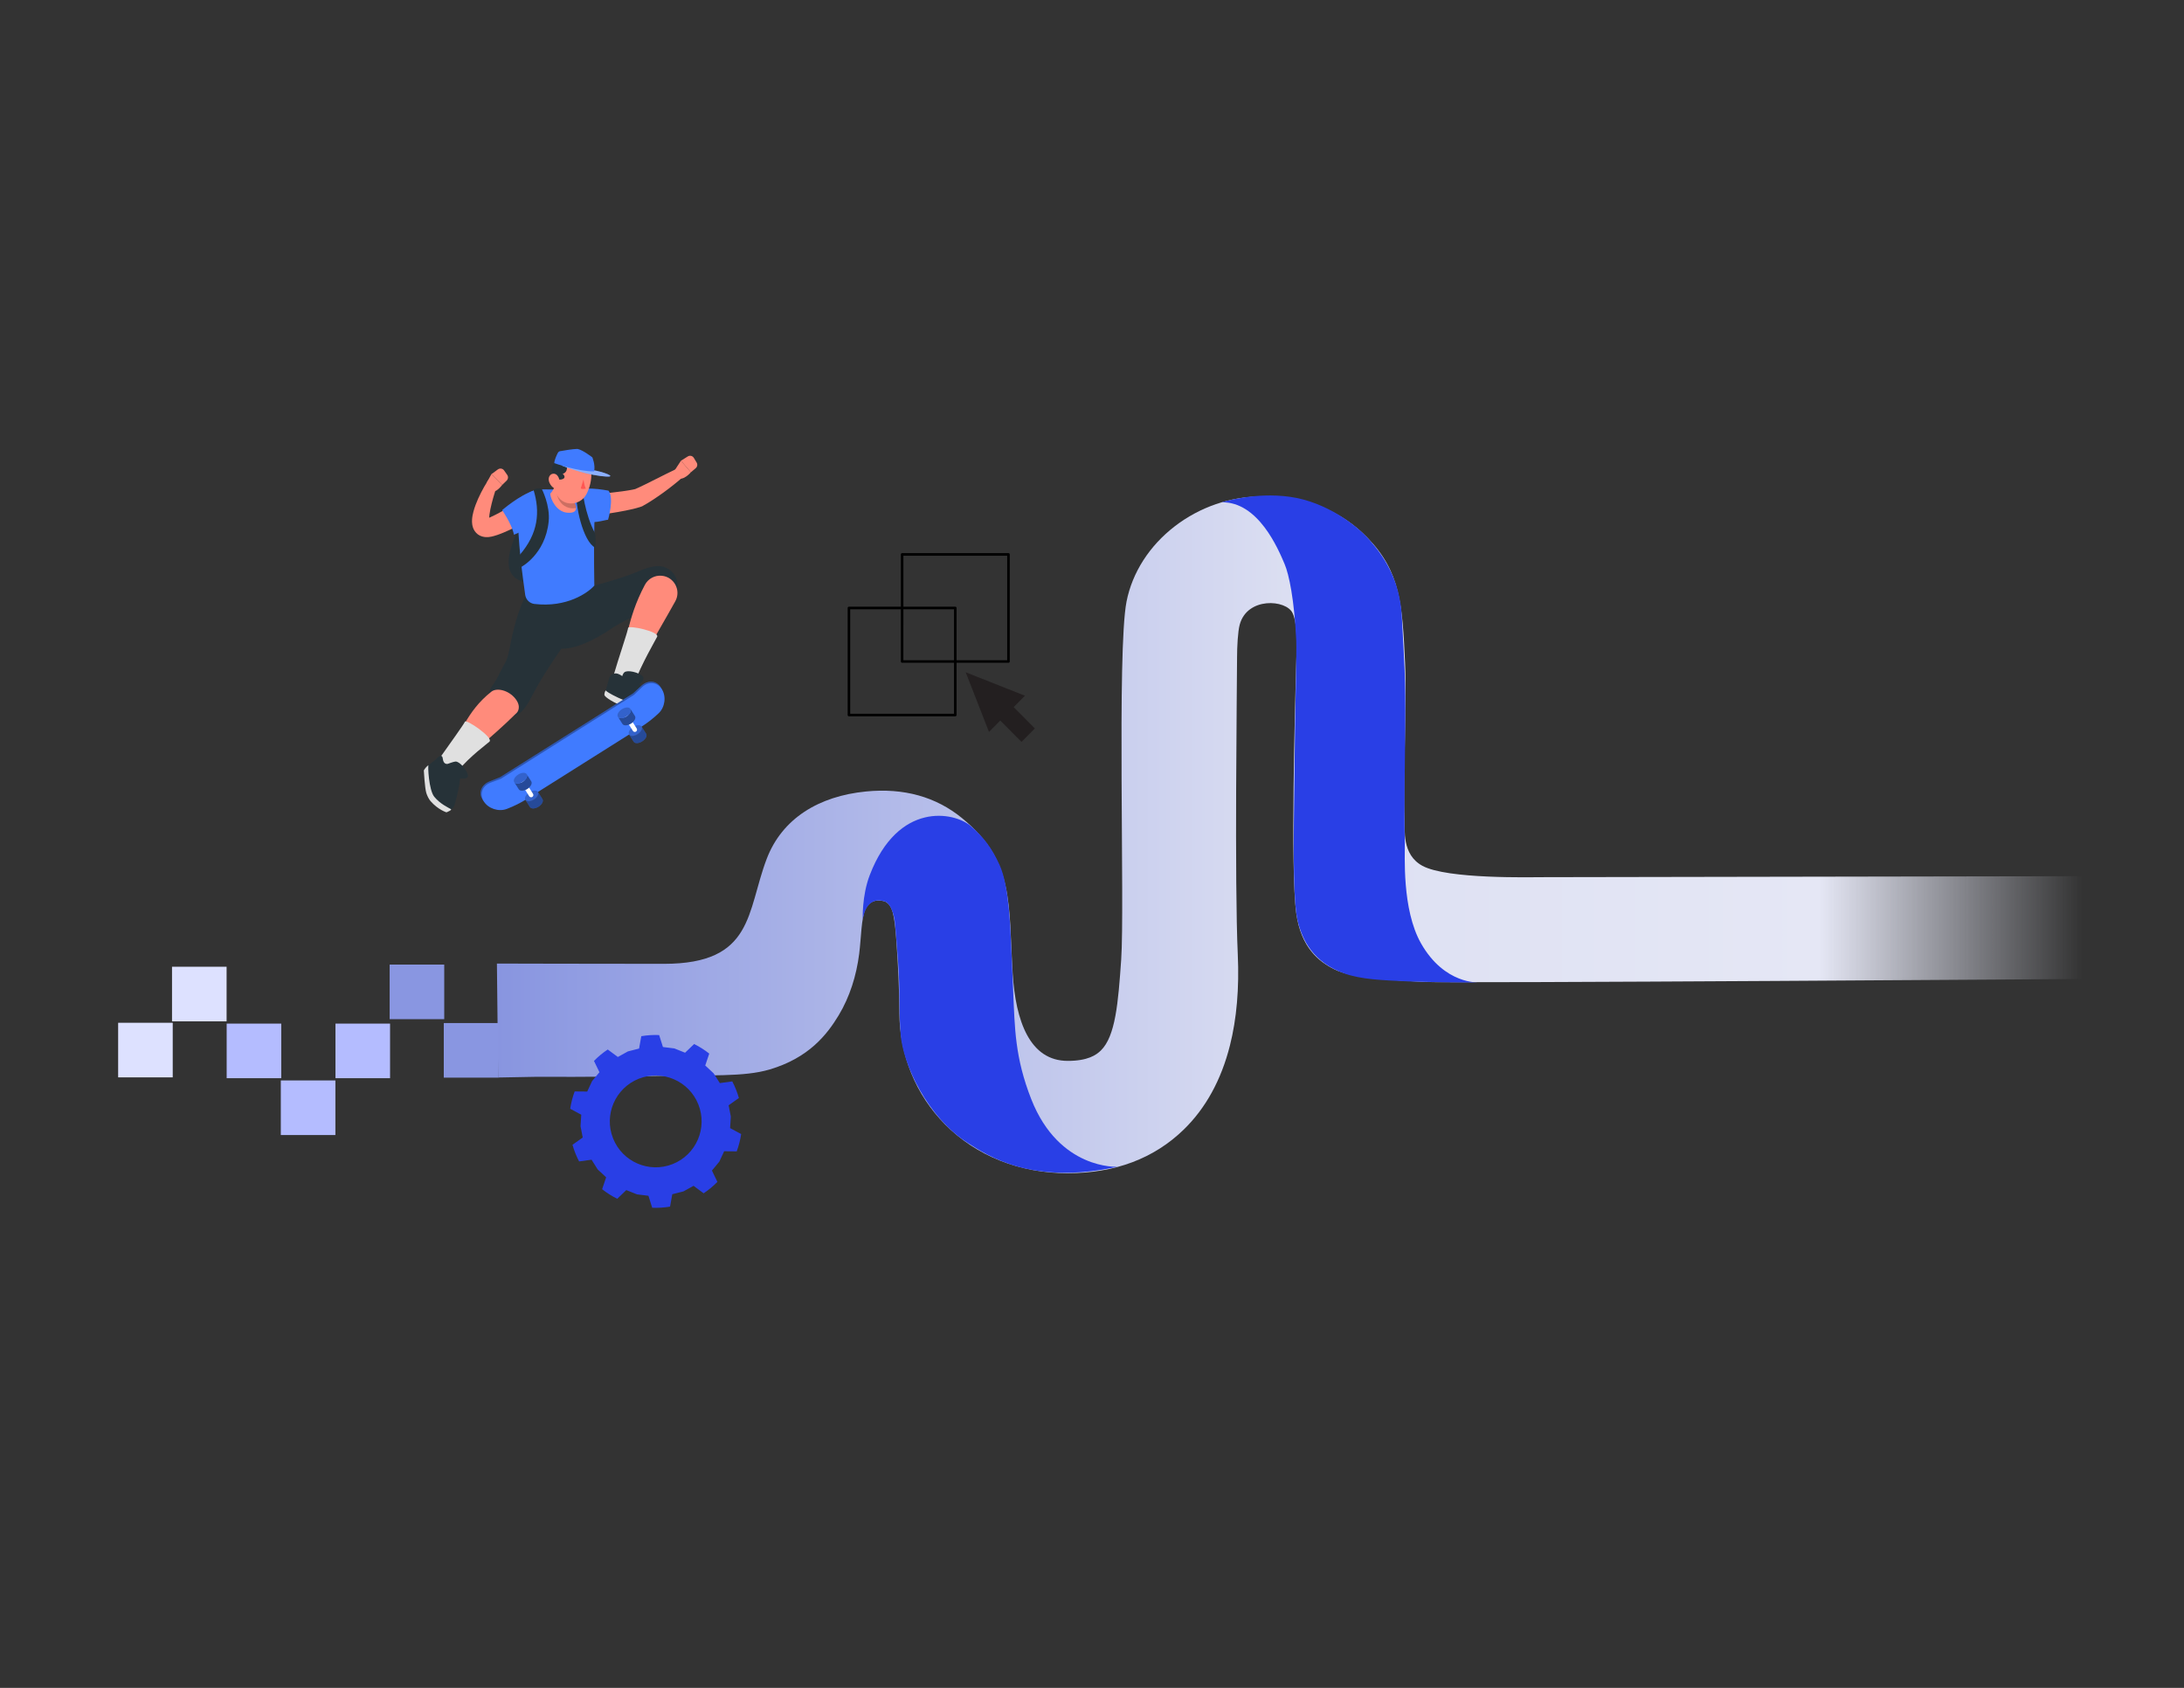 <?xml version="1.0" encoding="utf-8"?>
<!-- Generator: Adobe Illustrator 27.1.0, SVG Export Plug-In . SVG Version: 6.00 Build 0)  -->
<svg version="1.1" id="Layer_1" xmlns="http://www.w3.org/2000/svg" xmlns:xlink="http://www.w3.org/1999/xlink" x="0px" y="0px"
	 viewBox="0 0 1193.98 922.65" enable-background="new 0 0 1193.98 922.65" xml:space="preserve">
<rect x="0" y="0" width="1193.98" height="922.65" fill="#333333" stroke="none"/>
<g>
	<linearGradient id="SVGID_1_" gradientUnits="userSpaceOnUse" x1="271.666" y1="415.604" x2="1154.395" y2="415.604">
		<stop  offset="0" style="stop-color:#8895E0"/>
		<stop  offset="0.5" style="stop-color:#DDE0F2"/>
		<stop  offset="0.819" style="stop-color:#E5E7F5"/>
		<stop  offset="0.982" style="stop-color:#E5E7F5;stop-opacity:0"/>
	</linearGradient>
	<path fill="url(#SVGID_1_)" d="M583.76,641.32c-26.26,0-50.09-9.48-67.12-26.7c-15.97-16.15-24.84-37.8-24.96-60.95l0-0.71
		c-0.07-12.59-0.66-25.14-1.67-39.17c-1.06-14.89-2.34-18.65-5.8-20.82c-3.4-1.33-8.58-1.33-11.02,3.89
		c-2.4,5.13-2.33,15.47-3.48,24.52c-1.51,11.9-5.14,23.56-11.23,33.65c-6.3,10.45-16.29,23.26-37.76,29.59
		c-14.13,4.16-32.51,2.91-61.58,3.53c-32.58,0.7-65.93,0.45-66.32,0.47L272.34,589l-0.68-62.29c0,0,55.36,0.15,91.31,0.15
		c49.17,0,45.18-28.43,56.15-57.3c8.43-22.19,28.55-34.38,54.29-36.91c20.8-2.05,38.32,2.97,52.43,14.48
		c28.88,23.55,25.42,46.82,27.77,84.8c1.63,26.26,9.37,47.98,30.13,47.98c0,0,0.01,0,0.01,0c10.96,0,15.54-3.22,18.04-5.64
		c8.06-7.83,9.52-26.14,11.16-49.77c1.99-28.68-2.39-168.6,2.92-195.66c3.12-15.87,12.51-30.51,26.44-41.21
		c13.65-10.48,30.47-16.26,47.36-16.26c0.01,0,0.02,0,0.03,0c24.65,0,43.62,7.97,57.72,22.42c18.06,18.49,19.24,36.24,20.72,68.5
		c0.99,21.56-1.18,66.29-0.3,85.23c0.28,6.05-1.54,19.6,9.77,25.75c13.61,7.4,59.42,6.21,67.17,6.21
		c13.66,0,309.58-0.55,309.58-0.55l-0.2,56.11c0,0-364.43,2.55-376.18,1.7c-13.18-0.96-37.24-1.26-48.61-6.95
		c-8.29-4.14-18.13-11.76-20.71-30.63c-3.28-23.89-0.57-115.3-0.15-132.13c0.29-11.8,1.25-25.26-1.85-31.89
		c-3.5-7.49-24.86-8.95-28.93,6.36c-1.02,3.83-1.42,12.07-1.43,17.51c-0.05,16.6-1.42,123.41,0.39,162.77
		c0.84,18.39-0.6,35.12-4.3,49.75c-4.76,18.83-13.27,34.29-25.28,45.96c-16.27,15.8-37.58,23.81-63.35,23.82l0,0
		C583.78,641.32,583.77,641.32,583.76,641.32z M483.24,189.89L483.24,189.89L483.24,189.89z"/>
	<path fill="#293FE6" d="M530.77,451.59c-9.17-7.92-39.77-13.57-55.26,26.71c-4.44,11.54-3.83,24.28-3.83,24.28
		s1.51-13.73,12.52-9.61c2.4,0.9,4.38,6.26,4.92,10.22c0.36,2.66,1.19,13.23,1.77,21.26c1.44,20.07,0.26,23.56,1.48,40.84
		c1.16,16.36,14.59,45.38,36.69,59.48c11.03,7.04,35.21,23.23,81.82,13.02c0,0-31.81,1.78-47.05-36.84
		c-9.07-22.98-9.03-39.28-9.91-58.59c0,0-0.52-13.09-1.04-23.53c-0.54-10.94-1.06-34.38-6.47-46.16
		C542.27,463.65,537.92,457.77,530.77,451.59z"/>
	<path fill="#293FE6" d="M735.02,532.15c9.24,3.24,20.36,3.68,35.1,4.33c8.95,0.39,33.46,0.67,38.51,0.55
		c0,0-18.86,1.33-31.74-21.31c-10.63-18.7-8.73-48.48-8.88-55.04c-0.44-19.53,0.12-50.61,0.22-61.48
		c0.3-30.48-0.55-36.54-1.85-62.07c-1.04-20.27-9.91-33.59-18.94-43.35c-6.14-6.64-22.21-19.35-42.05-22.18
		c-19.55-2.79-37.45,2.96-37.45,2.96c19.97-0.31,30.83,25.43,34.39,33.87c2.36,5.6,5.28,19.29,6.32,41.79
		c0.25,5.44-0.49,36.64-0.65,46.37c0,0-0.49,36.48-0.65,52.85c-0.15,14.79-0.29,43.21,1.93,53.27
		C711.79,514.07,718.16,526.24,735.02,532.15z"/>
	<g>
		<defs>
			<rect id="SVGID_00000024685084802834246510000002676470792293158028_" x="231.7" y="245.41" width="149.5" height="198.63"/>
		</defs>
		<clipPath id="SVGID_00000100357168317938090720000011758525626004106115_">
			<use xlink:href="#SVGID_00000024685084802834246510000002676470792293158028_"  overflow="visible"/>
		</clipPath>
		<g clip-path="url(#SVGID_00000100357168317938090720000011758525626004106115_)">
			<path fill="#263238" d="M289.88,275.21c-5.48,13.06-22.66,39.58-1.65,43.35c21.01,3.77,29.42-2.43,31.12-10.83
				C321.05,299.34,312.77,260.33,289.88,275.21z"/>
			<path fill="#263238" d="M268.82,375.34c0.94-1.35,2.04-2.95,3.38-5.43c3.84-8.22,4.87-7.22,6.49-15.9
				c4.28-23.01,10.17-30.84,10.17-30.84l17.95,3.1l9.9,14.82c0,0-17.29,22.37-26.23,40.05c-1.72,3.4-3.31,5.73-5.26,7.72
				c-3.22,3.29-8.18,4.14-12.31,2.13C267.03,388.12,265.09,380.7,268.82,375.34L268.82,375.34z"/>
			<path fill="#FF8B7B" d="M268.58,378.12c3.01-2.4,9.52-0.84,13.19,3.82c3.67,4.66,0.81,7.63,0.81,7.63
				c-16.74,16.5-25.82,21.76-31.15,29.78l-8.09-5.47C252.12,401.45,254.61,389.25,268.58,378.12z"/>
			<path fill="#E0E0E0" d="M242.09,422.47c2.6,1.89,6.2,1.43,8.23-1.06c6.53-8.02,16.24-14.97,17.29-16.03
				c2.2-2.23-12.69-12.38-13.42-10.89c-0.92,1.87-7.95,11.62-13.59,19.59c-1.89,2.67-1.29,6.37,1.35,8.3
				C242,422.41,242.05,422.44,242.09,422.47L242.09,422.47z"/>
			<path fill="#FF8B7B" d="M317.33,282.49c2.77-0.21,5.47-0.51,8.2-0.83c2.72-0.33,5.45-0.69,8.17-1.11
				c2.72-0.41,5.45-0.88,8.2-1.43c1.37-0.28,2.76-0.55,4.17-0.9c0.7-0.16,1.43-0.38,2.15-0.56c0.72-0.19,1.53-0.46,2.27-0.7
				l0.14-0.04c0.19-0.05,0.38-0.14,0.54-0.23c2.14-1.15,4.08-2.38,6-3.63c1.92-1.24,3.76-2.56,5.6-3.87
				c1.83-1.33,3.62-2.69,5.38-4.09c1.76-1.41,3.5-2.82,5.19-4.35c1.16-1.04,1.25-2.82,0.21-3.97c-0.85-0.94-2.18-1.18-3.27-0.67
				l-0.03,0.01c-2,0.93-4,1.93-5.99,2.9l-5.92,2.97c-1.96,1-3.93,1.96-5.86,2.92c-1.94,0.95-3.88,1.87-5.75,2.67l0.68-0.27
				c-0.56,0.12-1.05,0.25-1.66,0.36c-0.61,0.11-1.19,0.23-1.83,0.33l-1.9,0.3l-1.94,0.28c-2.61,0.34-5.24,0.66-7.89,0.97l-7.98,0.88
				l-7.98,0.9c-3.09,0.35-5.3,3.13-4.95,6.21c0.34,3.01,3.01,5.2,6.01,4.97h0.02V282.49z"/>
			<path fill="#407BFF" d="M311.66,270.61c4.43-4.79,13.64-3.73,20.99-2.41c3.28,4-0.22,15.9-0.22,15.9
				c-2.37,0.19-8.44,2.66-14.46,0.32C309.17,281,309.26,273.21,311.66,270.61L311.66,270.61z"/>
			<path fill="#FF8B7B" d="M368.48,257.64l3.8-5.81l5.42,6.32c0,0-4.08,4.85-7.01,3.1L368.48,257.64L368.48,257.64z"/>
			<path fill="#FF8B7B" d="M379.32,250.3l1.53,2.54c0.61,1.01,0.39,2.31-0.51,3.08l-2.65,2.25l-5.42-6.32l3.71-2.33
				C377.12,248.79,378.63,249.14,379.32,250.3L379.32,250.3z"/>
			<path fill="#263238" d="M297.7,326.35c0,0,33.79-6.5,52.01-14.32c3.49-1.5,6.21-2.27,8.98-2.55c4.58-0.46,8.96,2.06,10.83,6.26
				c2.66,5.96-0.62,12.89-6.92,14.61c-1.58,0.43-3.46,0.96-6.08,2c-8.22,3.84-15.95,6.92-23.26,11.87
				c-0.68,0.46-1.33,0.96-2.02,1.39c-11.66,7.09-24.49,12.83-34.86,5.86L297.7,326.35L297.7,326.35z"/>
			<path fill="#407BFF" d="M283.19,279.79c-0.31,15.16,2.63,36,3.93,45.36c0.36,2.59,2.4,4.66,5,4.98
				c17.77,2.12,29.33-6.1,32.8-10.04c-0.23-14.45-0.32-31.27,0.43-42.62c0.28-4.23-2.71-7.95-6.9-8.6
				c-6.57-1.01-15.01-1.46-22.84-1.35C288.83,267.61,283.32,273.02,283.19,279.79L283.19,279.79z"/>
			<path fill="#263238" d="M325.37,291.6c0,0,0.62,5.96,0,7.74c-6.46-3.14-11.25-23.12-10.23-32.77c2.18-0.21,3.12,0.09,3.12,0.09
				S319.55,280.94,325.37,291.6z"/>
			<path fill="#FF8B7B" d="M303.74,263.92c-0.53,3-2.11,5.19-2.93,5.91c0.16,3.16,3.41,9.83,9.15,10.41
				c8.54,0.85,3.52-6.63,3.52-6.63L303.74,263.92L303.74,263.92z"/>
			<path opacity="0.2" enable-background="new    " d="M304.62,264.79l8.85,8.81c0,0,1.51,2.23,1.46,4.13
				c-3.46,0.62-7.19-0.7-9.23-4.28C304.13,270.67,304.08,268.09,304.62,264.79L304.62,264.79z"/>
			<path fill="#FF8B7B" d="M304.73,256.2c-1.38,6.58-2.52,10.36-0.12,14.58c3.61,6.35,12.53,5.59,15.87-0.44
				c3.01-5.43,4.75-15.28-0.96-19.6C313.88,246.48,306.11,249.62,304.73,256.2L304.73,256.2z"/>
			<path fill="#263238" d="M309.09,253.84c1.88,2.18,0.3,4.89-1.46,5.1c2.18,2,0.67,3.8-3.61,3.08c-2.65-3.42-3.22-5.99-1.03-8.86
				C305.82,250.05,308.7,252.68,309.09,253.84L309.09,253.84z"/>
			<path fill="#FF8B7B" d="M300.02,262.61c0.32,1.8,1.41,3.25,2.61,4.07c1.8,1.22,3.37-0.31,3.41-2.45
				c0.05-1.93-0.83-4.89-2.91-5.26C301.08,258.62,299.65,260.56,300.02,262.61z"/>
			<path fill="#FF5652" d="M319.02,262.06c0,0,0.25,3.25,1.29,5.04c-2.29,0.48-2.8-0.14-2.8-0.14L319.02,262.06z"/>
			<path fill="#FF8B7B" d="M288.92,271.26c-3.96,2.25-7.99,4.61-11.96,6.84c-1.99,1.11-3.98,2.21-5.94,3.21
				c-0.98,0.5-1.96,0.96-2.87,1.38c-0.46,0.21-0.9,0.4-1.31,0.55c-0.19,0.07-0.4,0.15-0.54,0.19l-0.35,0.12
				c-0.14,0.05-0.07,0.01,0.34,0.15c0.4,0.11,1.03,0.62,1.22,0.98c0.2,0.38,0.12,0.43,0.08,0.29c-0.06-0.14-0.12-0.44-0.14-0.81
				c-0.05-0.74-0.01-1.71,0.11-2.7c0.12-1,0.31-2.05,0.52-3.11c0.88-4.26,2.25-8.73,3.6-13.07l0.02-0.08
				c0.46-1.48-0.37-3.05-1.85-3.51c-1.22-0.38-2.52,0.12-3.18,1.15c-1.36,2.09-2.52,4.18-3.65,6.36c-1.11,2.18-2.13,4.41-3.02,6.79
				c-0.45,1.19-0.84,2.42-1.19,3.72c-0.34,1.31-0.64,2.67-0.74,4.28c-0.05,0.81-0.05,1.68,0.1,2.7c0.17,1.01,0.44,2.21,1.32,3.56
				c0.42,0.66,1.05,1.31,1.74,1.85c0.71,0.52,1.53,0.93,2.28,1.14c1.54,0.46,2.8,0.42,3.83,0.31c0.5-0.06,0.99-0.14,1.38-0.23
				c0.43-0.08,0.78-0.18,1.16-0.28c0.73-0.2,1.38-0.41,2.02-0.62c1.27-0.43,2.45-0.91,3.61-1.39c2.31-0.97,4.51-2.01,6.67-3.1
				c4.33-2.18,8.47-4.47,12.57-7.05c2.63-1.65,3.42-5.12,1.77-7.74c-1.61-2.56-4.93-3.38-7.53-1.91L288.92,271.26L288.92,271.26z"/>
			<path fill="#407BFF" d="M301.49,278.38c-3.05,5.77-11.06,9.96-20.5,13.91c-1.22-5.94-6.47-13.44-6.47-13.44s9.34-8.1,17.31-10.7
				C300.13,265.45,303.16,275.25,301.49,278.38z"/>
			<path fill="#FF8B7B" d="M266.4,263.25l2.26-4.07l5.86,5.93c0,0-1.25,1.71-2.88,2.86c-1.63,1.14-3.87,0.76-5.03-0.85
				C265.8,265.98,265.72,264.48,266.4,263.25L266.4,263.25z"/>
			<path fill="#FF8B7B" d="M275.59,257.16l1.7,2.42c0.68,0.96,0.55,2.28-0.29,3.1l-2.48,2.43l-5.86-5.93l3.53-2.59
				C273.29,255.8,274.82,256.05,275.59,257.16z"/>
			<path fill="#FF8B7B" d="M337.69,367.39c4.95-14.39,4.57-28.33,14.87-47.71c1.81-3.4,5.49-5.36,9.33-4.95
				c6.73,0.7,10.57,8.04,7.28,13.96c-11.42,20.53-19.3,32.5-22.17,41.69L337.69,367.39z"/>
			<path fill="#E0E0E0" d="M339.56,376.7c3.07,0.93,6.33-0.68,7.43-3.7c3.54-9.72,11.62-23.59,12.27-24.94
				c1.34-2.82-15.67-6.45-15.87-4.8c-0.25,2.06-5.27,16.63-7.98,26c-0.91,3.14,0.87,6.44,4,7.39
				C339.46,376.66,339.52,376.68,339.56,376.7L339.56,376.7z"/>
			<path fill="#263238" d="M337.92,368.35c-2.05-0.81-4.35,0.39-4.95,2.51l-2,7.1c-0.39,0.74,0,1.7,0.79,2.01
				c4.28,1.68,3.78,1.21,7.94,2.77c4.87,1.83,5.63,2.25,11.34,4.4c3.46,1.3,4.41-1.48,4.16-3.07c-0.66-4.32-4.31-7.39-5.59-10.15
				c0,0,3.63-2.6,1.52-4.48c-2.11-1.87-8.05-3.4-9.8-1.94c-0.78,0.65-1.16,2.09-1.16,2.09S339.22,368.85,337.92,368.35
				L337.92,368.35z"/>
			<path fill="#E0E0E0" d="M354.16,386.94c0.96,0.2-1.49,2.31-1.49,2.31s-9.15-1.64-14.56-4.2c-7.28-3.43-7.67-5.09-7.67-5.09
				c-0.07-0.77,0.14-1.72,0.72-2.64C330.64,377.89,342.12,384.37,354.16,386.94L354.16,386.94z"/>
			<path fill="#263238" d="M242.08,414.78c-0.38-3.24-2.8-0.91-4.26,0.75c0,0-2.42,1.78-3.55,2.73c-1.12,0.95-0.87,2.66-0.51,4.29
				c0.57,2.65,0.36,4.58,1.25,8.93c1.04,5.09,1.66,8.37,7.03,11.25c3.25,1.74,5.9-0.96,6.38-2.49c1.29-4.18,3.01-11.67,3.06-14.71
				c0,0,4.91,0.84,4.31-1.91c-0.6-2.75-4.5-7.48-6.79-7.34c-1.01,0.06-4.15,1.25-4.15,1.25S242.49,418.24,242.08,414.78z"/>
			<path fill="#E0E0E0" d="M246.5,442.29c0.83,0.51-2.43,1.75-2.43,1.75s-4.56-1.38-8.67-6.1c-1.06-1.22-1.94-3.16-2.35-4.52
				c-0.83-2.75-1.35-12.26-1.35-12.26c0.29-0.71,1.63-2.37,2.57-2.9c-0.48,0.18,0.14,13.57,3.13,17.26
				C240.64,439.51,245.32,441.58,246.5,442.29L246.5,442.29z"/>
			<path fill="#407BFF" d="M325.92,257.31c6.29,1.35,12.55,4.19,2.34,2.89c-10.38-1.32-21.46-5.83-21.46-5.83L325.92,257.31
				L325.92,257.31z"/>
			<path opacity="0.4" fill="#FFFFFF" enable-background="new    " d="M325.92,257.31c6.29,1.35,12.55,4.19,2.34,2.89
				c-10.38-1.32-21.46-5.83-21.46-5.83L325.92,257.31L325.92,257.31z"/>
			<path fill="#407BFF" d="M303,253.15c0,0,13.22,4.71,21.78,4.52c0.81-3.52-0.96-7.67-0.96-7.67s-5.15-4.01-7.96-4.57
				c-0.15-0.03-0.29-0.03-0.44-0.03c-2.44,0.06-7.27,0.87-9.19,1.22c-0.53,0.1-0.99,0.42-1.24,0.9
				C304.34,248.75,303.15,251.23,303,253.15L303,253.15z"/>
			<path fill="#407BFF" d="M273.35,424.89l72.75-45.85l4.55-4.19c3.49-3.21,8.16-2.91,10.43,0.68c2.26,3.59,1.27,9.1-2.22,12.32
				c-3.02,2.78-6.31,5.3-9.8,7.5l-62.25,39.23c-3.49,2.2-7.17,4.08-10.99,5.6c-4.41,1.76-9.82,0.29-12.09-3.31
				c-2.26-3.59-0.53-7.93,3.88-9.69L273.35,424.89z"/>
			<path opacity="0.3" enable-background="new    " d="M273.35,424.89l72.75-45.85l4.55-4.19c3.49-3.21,8.16-2.91,10.43,0.68
				c2.26,3.59,1.27,9.1-2.22,12.32c-3.02,2.78-6.31,5.3-9.8,7.5l-62.25,39.23c-3.49,2.2-7.17,4.08-10.99,5.6
				c-4.41,1.76-9.82,0.29-12.09-3.31c-2.26-3.59-0.53-7.93,3.88-9.69L273.35,424.89z"/>
			<path fill="#407BFF" d="M273.85,425.69l72.75-45.85l4.49-4.28c3.45-3.29,8.26-2.75,10.75,1.2c2.49,3.94,1.72,9.81-1.73,13.09
				c-2.98,2.85-6.25,5.39-9.74,7.59l-62.25,39.23c-3.49,2.2-7.19,4.05-11.05,5.51c-4.45,1.69-10.08-0.14-12.57-4.08
				c-2.49-3.94-0.9-8.52,3.55-10.21L273.85,425.69z"/>
			<path fill="#407BFF" d="M343.92,401.51l2.49,3.92c0.32,0.51,0.97,0.8,1.87,0.77c1.82-0.07,3.99-1.44,4.84-3.05
				c0.43-0.81,0.44-1.54,0.12-2.05l-2.49-3.92c0.32,0.51,0.31,1.23-0.12,2.05c-0.86,1.62-3.02,2.99-4.84,3.05
				C344.89,402.31,344.24,402.01,343.92,401.51z"/>
			<path opacity="0.4" enable-background="new    " d="M343.92,401.51l2.49,3.92c0.32,0.51,0.97,0.8,1.87,0.77
				c1.82-0.07,3.99-1.44,4.84-3.05c0.43-0.81,0.44-1.54,0.12-2.05l-2.49-3.92c0.32,0.51,0.31,1.23-0.12,2.05
				c-0.86,1.62-3.02,2.99-4.84,3.05C344.89,402.31,344.24,402.01,343.92,401.51z"/>
			<path fill="#407BFF" d="M344.04,399.46c-0.86,1.62-0.07,2.88,1.75,2.81c1.82-0.07,3.99-1.43,4.84-3.05
				c0.86-1.62,0.07-2.88-1.75-2.81C347.06,396.48,344.89,397.85,344.04,399.46L344.04,399.46z"/>
			<path opacity="0.2" enable-background="new    " d="M344.04,399.46c-0.86,1.62-0.07,2.88,1.75,2.81
				c1.82-0.07,3.99-1.43,4.84-3.05c0.86-1.62,0.07-2.88-1.75-2.81C347.06,396.48,344.89,397.85,344.04,399.46L344.04,399.46z"/>
			<path fill="#FFFFFF" d="M347.7,399.91c0.57-0.36,0.75-1.12,0.38-1.7l-4.81-7.61c-0.36-0.57-1.12-0.74-1.7-0.38
				c-0.57,0.36-0.75,1.12-0.38,1.69l4.81,7.61C346.36,400.1,347.12,400.27,347.7,399.91z"/>
			<path fill="#407BFF" d="M337.8,391.81l2.49,3.92c0.32,0.51,0.97,0.8,1.87,0.77c1.82-0.07,3.99-1.44,4.84-3.05
				c0.43-0.81,0.45-1.54,0.12-2.05l-2.49-3.92c0.32,0.51,0.31,1.23-0.12,2.05c-0.86,1.62-3.02,2.99-4.84,3.05
				C338.77,392.61,338.12,392.32,337.8,391.81z"/>
			<path opacity="0.4" enable-background="new    " d="M337.8,391.81l2.49,3.92c0.32,0.51,0.97,0.8,1.87,0.77
				c1.82-0.07,3.99-1.44,4.84-3.05c0.43-0.81,0.45-1.54,0.12-2.05l-2.49-3.92c0.32,0.51,0.31,1.23-0.12,2.05
				c-0.86,1.62-3.02,2.99-4.84,3.05C338.77,392.61,338.12,392.32,337.8,391.81z"/>
			<path fill="#407BFF" d="M337.92,389.77c-0.86,1.62-0.07,2.88,1.75,2.81c1.82-0.07,3.99-1.43,4.84-3.05
				c0.86-1.62,0.07-2.88-1.75-2.81C340.95,386.79,338.78,388.15,337.92,389.77L337.92,389.77z"/>
			<path opacity="0.2" enable-background="new    " d="M337.92,389.77c-0.86,1.62-0.07,2.88,1.75,2.81
				c1.82-0.07,3.99-1.43,4.84-3.05c0.86-1.62,0.07-2.88-1.75-2.81C340.95,386.79,338.78,388.15,337.92,389.77L337.92,389.77z"/>
			<path fill="#407BFF" d="M287.24,437.23l2.49,3.92c0.32,0.51,0.97,0.8,1.87,0.77c1.82-0.07,3.99-1.43,4.84-3.05
				c0.43-0.81,0.44-1.54,0.12-2.05l-2.49-3.92c0.32,0.51,0.31,1.23-0.12,2.05c-0.86,1.62-3.02,2.99-4.84,3.05
				C288.22,438.03,287.57,437.73,287.24,437.23z"/>
			<path opacity="0.4" enable-background="new    " d="M287.24,437.23l2.49,3.92c0.32,0.51,0.97,0.8,1.87,0.77
				c1.82-0.07,3.99-1.43,4.84-3.05c0.43-0.81,0.44-1.54,0.12-2.05l-2.49-3.92c0.32,0.51,0.31,1.23-0.12,2.05
				c-0.86,1.62-3.02,2.99-4.84,3.05C288.22,438.03,287.57,437.73,287.24,437.23z"/>
			<path fill="#407BFF" d="M287.36,435.18c-0.86,1.62-0.07,2.88,1.75,2.81c1.82-0.07,3.99-1.44,4.84-3.05
				c0.86-1.61,0.07-2.88-1.75-2.81C290.38,432.2,288.22,433.57,287.36,435.18L287.36,435.18z"/>
			<path opacity="0.2" enable-background="new    " d="M287.36,435.18c-0.86,1.62-0.07,2.88,1.75,2.81
				c1.82-0.07,3.99-1.44,4.84-3.05c0.86-1.61,0.07-2.88-1.75-2.81C290.38,432.2,288.22,433.57,287.36,435.18L287.36,435.18z"/>
			<path fill="#FFFFFF" d="M291.02,435.63c0.57-0.36,0.75-1.12,0.38-1.69l-4.81-7.61c-0.36-0.57-1.12-0.74-1.7-0.38
				c-0.57,0.36-0.75,1.12-0.38,1.7l4.81,7.61C289.69,435.82,290.45,435.99,291.02,435.63z"/>
			<path fill="#407BFF" d="M281.12,427.53l2.49,3.92c0.32,0.51,0.97,0.8,1.87,0.77c1.82-0.07,3.99-1.43,4.84-3.05
				c0.43-0.81,0.44-1.54,0.12-2.05l-2.49-3.92c0.32,0.51,0.31,1.23-0.12,2.05c-0.86,1.62-3.02,2.99-4.84,3.05
				C282.09,428.33,281.44,428.04,281.12,427.53z"/>
			<path opacity="0.4" enable-background="new    " d="M281.12,427.53l2.49,3.92c0.32,0.51,0.97,0.8,1.87,0.77
				c1.82-0.07,3.99-1.43,4.84-3.05c0.43-0.81,0.44-1.54,0.12-2.05l-2.49-3.92c0.32,0.51,0.31,1.23-0.12,2.05
				c-0.86,1.62-3.02,2.99-4.84,3.05C282.09,428.33,281.44,428.04,281.12,427.53z"/>
			<path fill="#407BFF" d="M281.24,425.49c-0.86,1.62-0.07,2.88,1.75,2.81c1.82-0.07,3.99-1.44,4.84-3.05
				c0.86-1.62,0.07-2.88-1.75-2.81C284.26,422.51,282.09,423.87,281.24,425.49L281.24,425.49z"/>
			<path opacity="0.2" enable-background="new    " d="M281.24,425.49c-0.86,1.62-0.07,2.88,1.75,2.81
				c1.82-0.07,3.99-1.44,4.84-3.05c0.86-1.62,0.07-2.88-1.75-2.81C284.26,422.51,282.09,423.87,281.24,425.49L281.24,425.49z"/>
			<path fill="#263238" d="M291.7,267.82c3.57,11.91,2.74,23.63-7.66,35.61c-0.32,2.68,0.77,6.57,0.77,6.57s13.24-6.78,15.14-24.87
				c0.93-8.92-3.79-17.93-3.79-17.93C295.27,266.76,292.33,267.01,291.7,267.82L291.7,267.82z"/>
		</g>
	</g>
	<g>
		<defs>
			<rect id="SVGID_00000118362442005271434690000000644518335780212413_" x="463.41" y="302.37" width="102.33" height="103.16"/>
		</defs>
		<clipPath id="SVGID_00000061444830644722185550000017800665870160935097_">
			<use xlink:href="#SVGID_00000118362442005271434690000000644518335780212413_"  overflow="visible"/>
		</clipPath>
		<g clip-path="url(#SVGID_00000061444830644722185550000017800665870160935097_)">
			<path d="M551.32,362.28h-58.14c-0.39,0-0.69-0.31-0.69-0.7v-58.52c0-0.39,0.31-0.7,0.69-0.7h58.15c0.39,0,0.69,0.31,0.69,0.7
				v58.53C552.02,361.98,551.71,362.29,551.32,362.28L551.32,362.28z M493.87,360.89h56.76v-57.12h-56.75L493.87,360.89
				L493.87,360.89z"/>
			<path d="M522.25,391.55h-58.15c-0.39,0-0.69-0.31-0.69-0.7v-58.52c0-0.39,0.31-0.7,0.69-0.7h58.15c0.38,0,0.69,0.31,0.69,0.7
				v58.53C522.95,391.24,522.64,391.55,522.25,391.55L522.25,391.55z M464.8,390.15h56.76v-57.12H464.8V390.15L464.8,390.15z"/>
			<path fill="#231F20" d="M527.94,367.48l12.73,32.6l6.17-6.21l11.6,11.67l7.31-7.35l-11.59-11.67l6.17-6.22L527.94,367.48z"/>
		</g>
	</g>
	<g>
		<defs>
			<rect id="SVGID_00000005965560107973657460000000315552363719760533_" x="311.74" y="565.74" width="93.47" height="94.49"/>
		</defs>
		<clipPath id="SVGID_00000116915671885300736100000008750482836785719176_">
			<use xlink:href="#SVGID_00000005965560107973657460000000315552363719760533_"  overflow="visible"/>
		</clipPath>
		<g clip-path="url(#SVGID_00000116915671885300736100000008750482836785719176_)">
			<path fill="#293FE6" d="M331.37,643.55l-2.19,6.5c2.57,2.04,5.34,3.79,8.26,5.24l4.95-4.75l5.85,2.33l6.25,0.77l2.07,6.55
				c3.23,0.13,6.5-0.06,9.76-0.62l1.21-6.77l6.11-1.55l5.51-3.05l5.52,4.09c2.75-1.83,5.27-3.93,7.53-6.24l-2.99-6.19l4.02-4.84
				l2.66-5.71l6.87,0.06c1.13-3.06,1.94-6.23,2.43-9.47l-6.05-3.24l0.4-6.28l-1.2-6.19l5.6-3.99c-0.44-1.55-0.96-3.1-1.57-4.63
				c-0.61-1.54-1.29-3.02-2.04-4.45l-6.81,0.93l-3.37-5.32l-4.6-4.29l2.19-6.51c-2.57-2.03-5.35-3.79-8.26-5.24l-4.96,4.75
				l-5.85-2.34l-6.25-0.77l-2.07-6.54c-3.22-0.13-6.5,0.06-9.76,0.62l-1.21,6.76l-6.1,1.56l-5.51,3.05l-5.52-4.09
				c-2.76,1.83-5.27,3.93-7.53,6.24l2.99,6.18l-4.02,4.85l-2.66,5.71l-6.87-0.06c-1.13,3.06-1.95,6.23-2.43,9.47l6.04,3.25
				l-0.4,6.28l1.2,6.19l-5.6,3.98c0.44,1.55,0.97,3.11,1.58,4.64c0.6,1.53,1.29,3.02,2.04,4.45l6.81-0.93l3.36,5.32L331.37,643.55
				L331.37,643.55z M335.15,622.24c-5.11-12.88,1.2-27.47,14.08-32.58c12.87-5.11,27.46,1.2,32.57,14.08
				c5.11,12.88-1.19,27.47-14.08,32.58C354.84,641.42,340.25,635.13,335.15,622.24L335.15,622.24z"/>
		</g>
	</g>
	<rect x="242.61" y="559.23" fill="#8996E1" width="29.84" height="29.84"/>
	<rect x="213.02" y="527.27" fill="#8996E1" width="29.84" height="29.84"/>
	<rect x="183.4" y="559.53" fill="#B4BCFF" width="29.84" height="29.84"/>
	<rect x="153.52" y="590.6" fill="#B4BCFF" width="29.84" height="29.84"/>
	<rect x="123.92" y="559.53" fill="#B4BCFF" width="29.84" height="29.84"/>
	<rect x="94.04" y="528.45" fill="#DDE1FF" width="29.84" height="29.84"/>
	<rect x="64.59" y="559.08" fill="#DDE1FF" width="29.84" height="29.84"/>
</g>
</svg>
